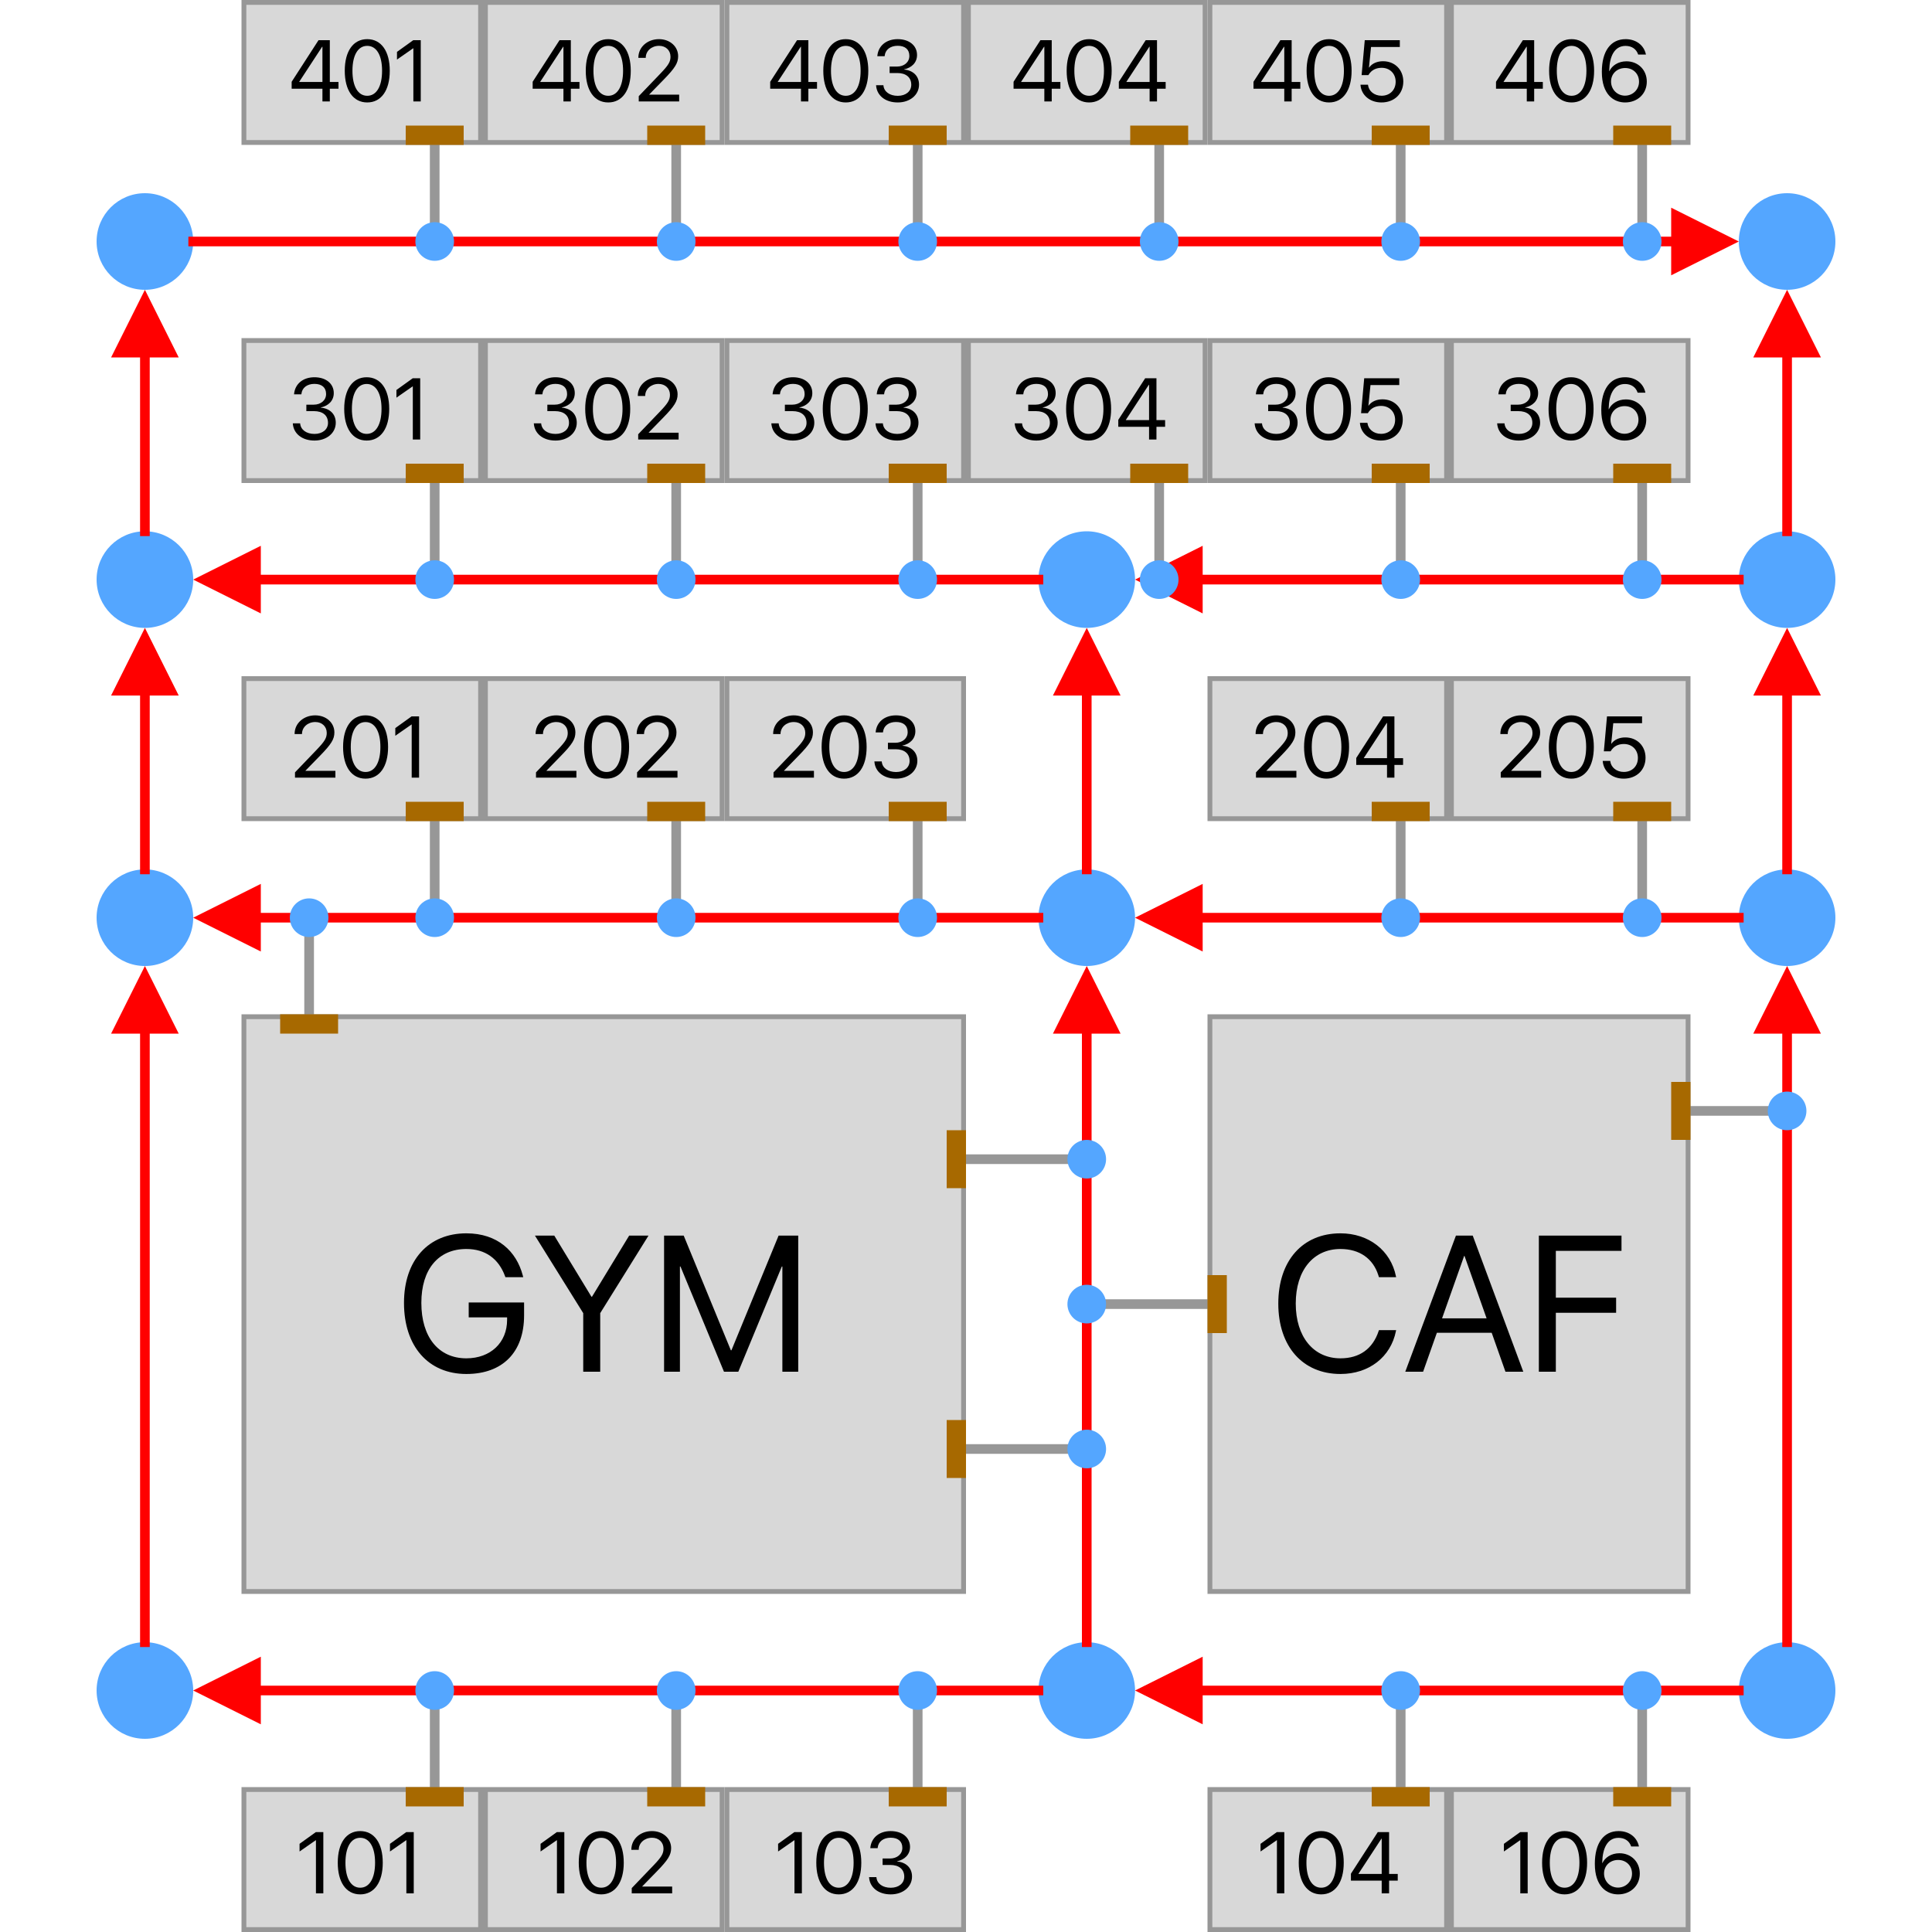 <?xml version="1.0" encoding="UTF-8"?>
<svg width="400px" height="400px" viewBox="0 0 400 400" version="1.1" xmlns="http://www.w3.org/2000/svg" xmlns:xlink="http://www.w3.org/1999/xlink">
    <title>HallwaysSVG</title>
    <defs>
        <filter id="filter-1">
            <feColorMatrix in="SourceGraphic" type="matrix" values="0 0 0 0 0.847 0 0 0 0 0.847 0 0 0 0 0.847 0 0 0 1 0"></feColorMatrix>
        </filter>
        <filter id="filter-2">
            <feColorMatrix in="SourceGraphic" type="matrix" values="0 0 0 0 0.55 0 0 0 0 0.793 0 0 0 0 0.578 0 0 0 1 0"></feColorMatrix>
        </filter>
        <filter id="filter-3">
            <feColorMatrix in="SourceGraphic" type="matrix" values="0 0 0 0 0 0 0 0 0 0.423 0 0 0 0 1 0 0 0 1 0"></feColorMatrix>
        </filter>
    </defs>
    <g id="HallwaysSVG" stroke="none" stroke-width="1" fill="none" fill-rule="evenodd">
        <g filter="url(#filter-1)" id="Group-2">
            <g transform="translate(20, 40)">
                <circle id="Oval" fill="#54A6FF" cx="10" cy="80" r="10"></circle>
                <circle id="Oval-Copy-4" fill="#54A6FF" cx="205" cy="80" r="10"></circle>
                <circle id="Oval-Copy" fill="#54A6FF" cx="10" cy="10" r="10"></circle>
                <circle id="Oval-Copy-8" fill="#54A6FF" cx="350" cy="10" r="10"></circle>
                <circle id="Oval-Copy-2" fill="#54A6FF" cx="10" cy="150" r="10"></circle>
                <circle id="Oval-Copy-5" fill="#54A6FF" cx="10" cy="310" r="10"></circle>
                <circle id="Oval-Copy-6" fill="#54A6FF" cx="205" cy="310" r="10"></circle>
                <circle id="Oval-Copy-7" fill="#54A6FF" cx="350" cy="310" r="10"></circle>
                <circle id="Oval-Copy-3" fill="#54A6FF" cx="205" cy="150" r="10"></circle>
                <circle id="Oval-Copy-9" fill="#54A6FF" cx="350" cy="150" r="10"></circle>
                <circle id="Oval-Copy-10" fill="#54A6FF" cx="350" cy="80" r="10"></circle>
            </g>
        </g>
        <line x1="350" y1="230" x2="370" y2="230" id="Line-2-Copy-10" stroke="#979797" stroke-width="2" stroke-linecap="square"></line>
        <line x1="225" y1="270" x2="250" y2="270" id="Line-2-Copy-8" stroke="#979797" stroke-width="2" stroke-linecap="square"></line>
        <line x1="200" y1="240" x2="225" y2="240" id="Line-2-Copy-3" stroke="#979797" stroke-width="2" stroke-linecap="square"></line>
        <line x1="200" y1="300" x2="225" y2="300" id="Line-2-Copy-9" stroke="#979797" stroke-width="2" stroke-linecap="square"></line>
        <line x1="64" y1="190" x2="64" y2="210" id="Line-2-Copy-2" stroke="#979797" stroke-width="2" stroke-linecap="square"></line>
        <g id="Group-6-Copy-2" transform="translate(89.5, 100)" stroke="#979797" stroke-linecap="square" stroke-width="2">
            <line x1="50.5" y1="-7.10542736e-14" x2="50.5" y2="20" id="Line-2-Copy"></line>
            <line x1="0.5" y1="-7.10542736e-14" x2="0.5" y2="20" id="Line-2-Copy-2"></line>
            <line x1="100.5" y1="-7.10542736e-14" x2="100.5" y2="20" id="Line-2-Copy-4"></line>
            <line x1="150.5" y1="-7.10542736e-14" x2="150.5" y2="20" id="Line-2-Copy-5"></line>
            <line x1="200.5" y1="-7.10542736e-14" x2="200.5" y2="20" id="Line-2-Copy-6"></line>
            <line x1="250.5" y1="-7.10542736e-14" x2="250.5" y2="20" id="Line-2-Copy-7"></line>
        </g>
        <g id="Group-6-Copy" transform="translate(89.5, 170)" stroke="#979797" stroke-linecap="square" stroke-width="2">
            <line x1="50.5" y1="-7.10542736e-14" x2="50.5" y2="20" id="Line-2-Copy"></line>
            <line x1="0.5" y1="-7.10542736e-14" x2="0.5" y2="20" id="Line-2-Copy-2"></line>
            <line x1="100.5" y1="-7.10542736e-14" x2="100.5" y2="20" id="Line-2-Copy-4"></line>
            <line x1="200.5" y1="-7.10542736e-14" x2="200.5" y2="20" id="Line-2-Copy-6"></line>
            <line x1="250.5" y1="-7.10542736e-14" x2="250.5" y2="20" id="Line-2-Copy-7"></line>
        </g>
        <g id="Group-6" transform="translate(89.5, 350)" stroke="#979797" stroke-linecap="square" stroke-width="2">
            <line x1="50.5" y1="-7.10542736e-14" x2="50.5" y2="20" id="Line-2-Copy"></line>
            <line x1="0.5" y1="-7.10542736e-14" x2="0.5" y2="20" id="Line-2-Copy-2"></line>
            <line x1="100.5" y1="-7.10542736e-14" x2="100.5" y2="20" id="Line-2-Copy-4"></line>
            <line x1="200.5" y1="-7.10542736e-14" x2="200.5" y2="20" id="Line-2-Copy-6"></line>
            <line x1="250.5" y1="-7.10542736e-14" x2="250.5" y2="20" id="Line-2-Copy-7"></line>
        </g>
        <g filter="url(#filter-2)" id="Group">
            <g transform="translate(29.5, 49.5)">
                <path id="Line" d="M316.5,-6.5 L330.5,0.5 L316.5,7.5 L316.5,1.5 L9.5,1.5 L9.5,-0.5 L316.5,-0.5 L316.5,-6.5 Z" fill="#FF0000" fill-rule="nonzero"></path>
                <path id="Line-Copy" d="M24.5,63.5 L24.5,69.5 L186.5,69.5 L186.5,71.5 L24.5,71.5 L24.5,77.5 L10.5,70.5 L24.5,63.5 Z" fill="#FF0000" fill-rule="nonzero"></path>
                <path id="Line-Copy-6" d="M24.5,293.5 L24.5,299.5 L186.5,299.5 L186.5,301.5 L24.5,301.5 L24.5,307.5 L10.5,300.5 L24.5,293.5 Z" fill="#FF0000" fill-rule="nonzero"></path>
                <path id="Line-Copy-3" d="M24.5,133.5 L24.5,139.5 L186.5,139.5 L186.5,141.5 L24.5,141.5 L24.5,147.5 L10.5,140.5 L24.5,133.5 Z" fill="#FF0000" fill-rule="nonzero"></path>
                <path id="Line-Copy-2" d="M219.5,63.5 L219.5,69.5 L331.5,69.5 L331.5,71.5 L219.5,71.5 L219.5,77.5 L205.5,70.5 L219.5,63.5 Z" fill="#FF0000" fill-rule="nonzero"></path>
                <path id="Line-Copy-14" d="M219.5,293.5 L219.5,299.5 L331.5,299.5 L331.5,301.5 L219.5,301.5 L219.5,307.5 L205.5,300.5 L219.5,293.5 Z" fill="#FF0000" fill-rule="nonzero"></path>
                <path id="Line-Copy-4" d="M219.5,133.5 L219.5,139.5 L331.5,139.5 L331.5,141.5 L219.5,141.5 L219.5,147.5 L205.5,140.5 L219.5,133.5 Z" fill="#FF0000" fill-rule="nonzero"></path>
                <path id="Line-Copy-5" d="M195.5,150.5 L202.5,164.5 L196.5,164.5 L196.5,291.5 L194.5,291.5 L194.5,164.5 L188.5,164.5 L195.5,150.5 Z" fill="#FF0000" fill-rule="nonzero"></path>
                <path id="Line-Copy-7" d="M340.5,150.5 L347.5,164.5 L341.5,164.5 L341.5,291.5 L339.5,291.5 L339.5,164.5 L333.5,164.5 L340.5,150.5 Z" fill="#FF0000" fill-rule="nonzero"></path>
                <path id="Line-Copy-10" d="M0.5,150.5 L7.5,164.5 L1.5,164.5 L1.5,291.5 L-0.5,291.5 L-0.5,164.5 L-6.5,164.5 L0.5,150.5 Z" fill="#FF0000" fill-rule="nonzero"></path>
                <path id="Line-Copy-11" d="M0.5,80.5 L7.5,94.5 L1.5,94.5 L1.5,131.5 L-0.5,131.5 L-0.5,94.5 L-6.5,94.5 L0.5,80.5 Z" fill="#FF0000" fill-rule="nonzero"></path>
                <path id="Line-Copy-15" d="M0.5,10.5 L7.5,24.5 L1.5,24.5 L1.5,61.5 L-0.5,61.5 L-0.5,24.5 L-6.5,24.5 L0.5,10.5 Z" fill="#FF0000" fill-rule="nonzero"></path>
                <path id="Line-Copy-12" d="M340.5,80.5 L347.5,94.5 L341.5,94.5 L341.5,131.5 L339.5,131.5 L339.5,94.5 L333.5,94.5 L340.5,80.5 Z" fill="#FF0000" fill-rule="nonzero"></path>
                <path id="Line-Copy-13" d="M340.5,10.5 L347.5,24.5 L341.5,24.5 L341.5,61.5 L339.5,61.5 L339.5,24.5 L333.5,24.5 L340.5,10.5 Z" fill="#FF0000" fill-rule="nonzero"></path>
                <path id="Line-Copy-16" d="M195.5,80.5 L202.5,94.5 L196.5,94.5 L196.5,131.5 L194.5,131.5 L194.5,94.5 L188.5,94.5 L195.5,80.5 Z" fill="#FF0000" fill-rule="nonzero"></path>
            </g>
        </g>
        <rect id="Rectangle" stroke="#979797" fill="#D8D8D8" x="250.5" y="210.5" width="99" height="119"></rect>
        <rect id="Rectangle-Copy-14" stroke="#979797" fill="#D8D8D8" x="50.5" y="210.5" width="149" height="119"></rect>
        <g id="Group-8" transform="translate(50, 370)" fill="#D8D8D8" stroke="#979797">
            <rect id="Rectangle-Copy-6" transform="translate(25, 15) scale(1, -1) translate(-25, -15) " x="0.5" y="0.5" width="49" height="29"></rect>
            <rect id="Rectangle-Copy-6" transform="translate(225, 15) scale(1, -1) translate(-225, -15) " x="200.5" y="0.5" width="49" height="29"></rect>
            <rect id="Rectangle-Copy-6" transform="translate(125, 15) scale(1, -1) translate(-125, -15) " x="100.5" y="0.5" width="49" height="29"></rect>
            <rect id="Rectangle-Copy-6" transform="translate(75, 15) scale(1, -1) translate(-75, -15) " x="50.5" y="0.5" width="49" height="29"></rect>
            <rect id="Rectangle-Copy-6" transform="translate(275, 15) scale(1, -1) translate(-275, -15) " x="250.5" y="0.5" width="49" height="29"></rect>
        </g>
        <g id="Group-8-Copy" transform="translate(50, 140)" fill="#D8D8D8" stroke="#979797">
            <rect id="Rectangle-Copy-6" transform="translate(25, 15) scale(1, -1) translate(-25, -15) " x="0.5" y="0.5" width="49" height="29"></rect>
            <rect id="Rectangle-Copy-6" transform="translate(225, 15) scale(1, -1) translate(-225, -15) " x="200.5" y="0.5" width="49" height="29"></rect>
            <rect id="Rectangle-Copy-6" transform="translate(125, 15) scale(1, -1) translate(-125, -15) " x="100.5" y="0.5" width="49" height="29"></rect>
            <rect id="Rectangle-Copy-6" transform="translate(75, 15) scale(1, -1) translate(-75, -15) " x="50.5" y="0.5" width="49" height="29"></rect>
            <rect id="Rectangle-Copy-6" transform="translate(275, 15) scale(1, -1) translate(-275, -15) " x="250.5" y="0.5" width="49" height="29"></rect>
        </g>
        <g id="Group-8-Copy-2" transform="translate(50, 70)" fill="#D8D8D8" stroke="#979797">
            <rect id="Rectangle-Copy-6" transform="translate(25, 15) scale(1, -1) translate(-25, -15) " x="0.5" y="0.5" width="49" height="29"></rect>
            <rect id="Rectangle-Copy-6" transform="translate(225, 15) scale(1, -1) translate(-225, -15) " x="200.5" y="0.5" width="49" height="29"></rect>
            <rect id="Rectangle-Copy-6" transform="translate(125, 15) scale(1, -1) translate(-125, -15) " x="100.5" y="0.5" width="49" height="29"></rect>
            <rect id="Rectangle-Copy-6" transform="translate(75, 15) scale(1, -1) translate(-75, -15) " x="50.5" y="0.5" width="49" height="29"></rect>
            <rect id="Rectangle-Copy-6" transform="translate(275, 15) scale(1, -1) translate(-275, -15) " x="250.5" y="0.5" width="49" height="29"></rect>
            <rect id="Rectangle-Copy-6" transform="translate(175, 15) scale(1, -1) translate(-175, -15) " x="150.5" y="0.5" width="49" height="29"></rect>
        </g>
        <g id="Group-8-Copy-3" transform="translate(50, 0)" fill="#D8D8D8" stroke="#979797">
            <rect id="Rectangle-Copy-6" transform="translate(25, 15) scale(1, -1) translate(-25, -15) " x="0.5" y="0.5" width="49" height="29"></rect>
            <rect id="Rectangle-Copy-6" transform="translate(225, 15) scale(1, -1) translate(-225, -15) " x="200.5" y="0.5" width="49" height="29"></rect>
            <rect id="Rectangle-Copy-6" transform="translate(125, 15) scale(1, -1) translate(-125, -15) " x="100.5" y="0.5" width="49" height="29"></rect>
            <rect id="Rectangle-Copy-6" transform="translate(75, 15) scale(1, -1) translate(-75, -15) " x="50.5" y="0.5" width="49" height="29"></rect>
            <rect id="Rectangle-Copy-6" transform="translate(275, 15) scale(1, -1) translate(-275, -15) " x="250.5" y="0.5" width="49" height="29"></rect>
            <rect id="Rectangle-Copy-6" transform="translate(175, 15) scale(1, -1) translate(-175, -15) " x="150.5" y="0.5" width="49" height="29"></rect>
        </g>
        <g id="Group-3" transform="translate(61, 375)" fill="#000000" fill-rule="nonzero">
            <path d="M5.941,17 L5.941,4.317 L4.395,4.317 L1.02,6.743 L1.02,8.334 L4.377,5.996 L4.412,5.996 L4.412,17 L5.941,17 Z M13.579,17.211 C16.497,17.211 18.246,14.688 18.246,10.663 L18.246,10.646 C18.246,6.62 16.497,4.106 13.579,4.106 C10.661,4.106 8.93,6.62 8.93,10.646 L8.93,10.663 C8.93,14.688 10.661,17.211 13.579,17.211 Z M13.579,15.831 C11.646,15.831 10.521,13.845 10.521,10.663 L10.521,10.646 C10.521,7.464 11.646,5.495 13.579,5.495 C15.513,5.495 16.655,7.464 16.655,10.646 L16.655,10.663 C16.655,13.845 15.513,15.831 13.579,15.831 Z M24.662,17 L24.662,4.317 L23.115,4.317 L19.74,6.743 L19.74,8.334 L23.098,5.996 L23.133,5.996 L23.133,17 L24.662,17 Z" id="101"></path>
            <path d="M55.838,17 L55.838,4.317 L54.292,4.317 L50.917,6.743 L50.917,8.334 L54.274,5.996 L54.309,5.996 L54.309,17 L55.838,17 Z M63.476,17.211 C66.394,17.211 68.143,14.688 68.143,10.663 L68.143,10.646 C68.143,6.62 66.394,4.106 63.476,4.106 C60.558,4.106 58.827,6.62 58.827,10.646 L58.827,10.663 C58.827,14.688 60.558,17.211 63.476,17.211 Z M63.476,15.831 C61.542,15.831 60.417,13.845 60.417,10.663 L60.417,10.646 C60.417,7.464 61.542,5.495 63.476,5.495 C65.41,5.495 66.552,7.464 66.552,10.646 L66.552,10.663 C66.552,13.845 65.41,15.831 63.476,15.831 Z M78.163,17 L78.163,15.594 L71.966,15.594 L71.966,15.559 L74.981,12.465 C77.31,10.083 77.952,9.037 77.952,7.648 L77.952,7.631 C77.952,5.645 76.273,4.106 73.979,4.106 C71.615,4.106 69.716,5.732 69.716,7.93 L69.716,7.982 L71.246,7.982 L71.246,7.938 C71.246,6.576 72.423,5.486 74.005,5.486 C75.385,5.486 76.361,6.418 76.37,7.71 L76.37,7.728 C76.37,8.782 75.974,9.468 74.26,11.252 L69.795,15.91 L69.795,17 L78.163,17 Z" id="102"></path>
            <path d="M105.018,17 L105.018,4.317 L103.471,4.317 L100.096,6.743 L100.096,8.334 L103.453,5.996 L103.488,5.996 L103.488,17 L105.018,17 Z M112.655,17.211 C115.573,17.211 117.322,14.688 117.322,10.663 L117.322,10.646 C117.322,6.62 115.573,4.106 112.655,4.106 C109.737,4.106 108.006,6.62 108.006,10.646 L108.006,10.663 C108.006,14.688 109.737,17.211 112.655,17.211 Z M112.655,15.831 C110.722,15.831 109.597,13.845 109.597,10.663 L109.597,10.646 C109.597,7.464 110.722,5.495 112.655,5.495 C114.589,5.495 115.731,7.464 115.731,10.646 L115.731,10.663 C115.731,13.845 114.589,15.831 112.655,15.831 Z M123.422,17.211 C125.962,17.211 127.825,15.646 127.825,13.528 L127.825,13.511 C127.825,11.709 126.568,10.558 124.723,10.399 L124.723,10.364 C126.305,10.03 127.412,8.958 127.412,7.394 L127.412,7.376 C127.412,5.451 125.821,4.106 123.404,4.106 C121.031,4.106 119.396,5.486 119.194,7.552 L119.186,7.64 L120.706,7.64 L120.715,7.552 C120.847,6.269 121.91,5.478 123.404,5.478 C124.951,5.478 125.821,6.242 125.821,7.569 L125.821,7.587 C125.821,8.853 124.767,9.784 123.255,9.784 L121.734,9.784 L121.734,11.12 L123.325,11.12 C125.101,11.12 126.217,11.99 126.217,13.546 L126.217,13.563 C126.217,14.908 125.083,15.84 123.422,15.84 C121.734,15.84 120.592,14.979 120.46,13.73 L120.451,13.643 L118.931,13.643 L118.939,13.748 C119.106,15.752 120.803,17.211 123.422,17.211 Z" id="103"></path>
            <path d="M204.903,17 L204.903,4.317 L203.356,4.317 L199.981,6.743 L199.981,8.334 L203.339,5.996 L203.374,5.996 L203.374,17 L204.903,17 Z M212.541,17.211 C215.459,17.211 217.208,14.688 217.208,10.663 L217.208,10.646 C217.208,6.62 215.459,4.106 212.541,4.106 C209.623,4.106 207.892,6.62 207.892,10.646 L207.892,10.663 C207.892,14.688 209.623,17.211 212.541,17.211 Z M212.541,15.831 C210.607,15.831 209.482,13.845 209.482,10.663 L209.482,10.646 C209.482,7.464 210.607,5.495 212.541,5.495 C214.475,5.495 215.617,7.464 215.617,10.646 L215.617,10.663 C215.617,13.845 214.475,15.831 212.541,15.831 Z M226.595,17 L226.595,14.363 L228.388,14.363 L228.388,12.975 L226.595,12.975 L226.595,4.317 L224.257,4.317 L218.693,12.931 L218.693,14.363 L225.065,14.363 L225.065,17 L226.595,17 Z M225.065,12.975 L220.258,12.975 L220.258,12.939 L225.013,5.671 L225.065,5.671 L225.065,12.975 Z" id="104"></path>
            <path d="M255.289,17 L255.289,4.317 L253.742,4.317 L250.367,6.743 L250.367,8.334 L253.725,5.996 L253.76,5.996 L253.76,17 L255.289,17 Z M262.927,17.211 C265.845,17.211 267.594,14.688 267.594,10.663 L267.594,10.646 C267.594,6.62 265.845,4.106 262.927,4.106 C260.009,4.106 258.277,6.62 258.277,10.646 L258.277,10.663 C258.277,14.688 260.009,17.211 262.927,17.211 Z M262.927,15.831 C260.993,15.831 259.868,13.845 259.868,10.663 L259.868,10.646 C259.868,7.464 260.993,5.495 262.927,5.495 C264.86,5.495 266.003,7.464 266.003,10.646 L266.003,10.663 C266.003,13.845 264.86,15.831 262.927,15.831 Z M274.01,17.211 C276.603,17.211 278.501,15.4 278.501,12.904 L278.501,12.887 C278.501,10.479 276.708,8.694 274.291,8.694 C272.568,8.694 271.268,9.608 270.758,10.733 L270.723,10.733 C270.723,10.637 270.723,10.549 270.731,10.461 C270.802,7.798 271.733,5.504 274.098,5.504 C275.398,5.504 276.304,6.154 276.682,7.2 L276.717,7.297 L278.325,7.297 L278.299,7.183 C277.877,5.337 276.269,4.106 274.115,4.106 C271.013,4.106 269.193,6.603 269.193,10.874 L269.193,10.892 C269.193,15.594 271.672,17.211 274.01,17.211 Z M273.992,15.805 C272.366,15.805 271.101,14.513 271.101,12.887 L271.101,12.878 C271.101,11.261 272.357,10.083 274.019,10.083 C275.688,10.083 276.893,11.27 276.893,12.922 L276.893,12.939 C276.893,14.539 275.609,15.805 273.992,15.805 Z" id="106"></path>
        </g>
        <g id="Group-3-Copy" transform="translate(60, 144)" fill="#000000" fill-rule="nonzero">
            <path d="M9.442,17 L9.442,15.594 L3.246,15.594 L3.246,15.559 L6.26,12.465 C8.589,10.083 9.231,9.037 9.231,7.648 L9.231,7.631 C9.231,5.645 7.552,4.106 5.258,4.106 C2.894,4.106 0.996,5.732 0.996,7.93 L0.996,7.982 L2.525,7.982 L2.525,7.938 C2.525,6.576 3.703,5.486 5.285,5.486 C6.665,5.486 7.64,6.418 7.649,7.71 L7.649,7.728 C7.649,8.782 7.253,9.468 5.54,11.252 L1.075,15.91 L1.075,17 L9.442,17 Z M15.682,17.211 C18.6,17.211 20.349,14.688 20.349,10.663 L20.349,10.646 C20.349,6.62 18.6,4.106 15.682,4.106 C12.764,4.106 11.033,6.62 11.033,10.646 L11.033,10.663 C11.033,14.688 12.764,17.211 15.682,17.211 Z M15.682,15.831 C13.749,15.831 12.624,13.845 12.624,10.663 L12.624,10.646 C12.624,7.464 13.749,5.495 15.682,5.495 C17.616,5.495 18.758,7.464 18.758,10.646 L18.758,10.663 C18.758,13.845 17.616,15.831 15.682,15.831 Z M26.765,17 L26.765,4.317 L25.218,4.317 L21.843,6.743 L21.843,8.334 L25.201,5.996 L25.236,5.996 L25.236,17 L26.765,17 Z" id="201"></path>
            <path d="M59.339,17 L59.339,15.594 L53.143,15.594 L53.143,15.559 L56.157,12.465 C58.486,10.083 59.128,9.037 59.128,7.648 L59.128,7.631 C59.128,5.645 57.449,4.106 55.155,4.106 C52.791,4.106 50.893,5.732 50.893,7.93 L50.893,7.982 L52.422,7.982 L52.422,7.938 C52.422,6.576 53.6,5.486 55.182,5.486 C56.562,5.486 57.537,6.418 57.546,7.71 L57.546,7.728 C57.546,8.782 57.15,9.468 55.437,11.252 L50.972,15.91 L50.972,17 L59.339,17 Z M65.579,17.211 C68.497,17.211 70.246,14.688 70.246,10.663 L70.246,10.646 C70.246,6.62 68.497,4.106 65.579,4.106 C62.661,4.106 60.93,6.62 60.93,10.646 L60.93,10.663 C60.93,14.688 62.661,17.211 65.579,17.211 Z M65.579,15.831 C63.646,15.831 62.521,13.845 62.521,10.663 L62.521,10.646 C62.521,7.464 63.646,5.495 65.579,5.495 C67.513,5.495 68.655,7.464 68.655,10.646 L68.655,10.663 C68.655,13.845 67.513,15.831 65.579,15.831 Z M80.266,17 L80.266,15.594 L74.069,15.594 L74.069,15.559 L77.084,12.465 C79.413,10.083 80.055,9.037 80.055,7.648 L80.055,7.631 C80.055,5.645 78.376,4.106 76.082,4.106 C73.718,4.106 71.819,5.732 71.819,7.93 L71.819,7.982 L73.349,7.982 L73.349,7.938 C73.349,6.576 74.526,5.486 76.108,5.486 C77.488,5.486 78.464,6.418 78.473,7.71 L78.473,7.728 C78.473,8.782 78.077,9.468 76.363,11.252 L71.898,15.91 L71.898,17 L80.266,17 Z" id="202"></path>
            <path d="M108.518,17 L108.518,15.594 L102.322,15.594 L102.322,15.559 L105.336,12.465 C107.666,10.083 108.307,9.037 108.307,7.648 L108.307,7.631 C108.307,5.645 106.628,4.106 104.334,4.106 C101.97,4.106 100.072,5.732 100.072,7.93 L100.072,7.982 L101.601,7.982 L101.601,7.938 C101.601,6.576 102.779,5.486 104.361,5.486 C105.741,5.486 106.716,6.418 106.725,7.71 L106.725,7.728 C106.725,8.782 106.33,9.468 104.616,11.252 L100.151,15.91 L100.151,17 L108.518,17 Z M114.758,17.211 C117.676,17.211 119.425,14.688 119.425,10.663 L119.425,10.646 C119.425,6.62 117.676,4.106 114.758,4.106 C111.84,4.106 110.109,6.62 110.109,10.646 L110.109,10.663 C110.109,14.688 111.84,17.211 114.758,17.211 Z M114.758,15.831 C112.825,15.831 111.7,13.845 111.7,10.663 L111.7,10.646 C111.7,7.464 112.825,5.495 114.758,5.495 C116.692,5.495 117.834,7.464 117.834,10.646 L117.834,10.663 C117.834,13.845 116.692,15.831 114.758,15.831 Z M125.525,17.211 C128.065,17.211 129.928,15.646 129.928,13.528 L129.928,13.511 C129.928,11.709 128.671,10.558 126.826,10.399 L126.826,10.364 C128.408,10.03 129.515,8.958 129.515,7.394 L129.515,7.376 C129.515,5.451 127.924,4.106 125.507,4.106 C123.134,4.106 121.5,5.486 121.297,7.552 L121.289,7.64 L122.809,7.64 L122.818,7.552 C122.95,6.269 124.013,5.478 125.507,5.478 C127.054,5.478 127.924,6.242 127.924,7.569 L127.924,7.587 C127.924,8.853 126.87,9.784 125.358,9.784 L123.837,9.784 L123.837,11.12 L125.428,11.12 C127.204,11.12 128.32,11.99 128.32,13.546 L128.32,13.563 C128.32,14.908 127.186,15.84 125.525,15.84 C123.837,15.84 122.695,14.979 122.563,13.73 L122.554,13.643 L121.034,13.643 L121.042,13.748 C121.209,15.752 122.906,17.211 125.525,17.211 Z" id="203"></path>
            <path d="M208.404,17 L208.404,15.594 L202.208,15.594 L202.208,15.559 L205.222,12.465 C207.551,10.083 208.193,9.037 208.193,7.648 L208.193,7.631 C208.193,5.645 206.514,4.106 204.22,4.106 C201.856,4.106 199.958,5.732 199.958,7.93 L199.958,7.982 L201.487,7.982 L201.487,7.938 C201.487,6.576 202.665,5.486 204.247,5.486 C205.626,5.486 206.602,6.418 206.611,7.71 L206.611,7.728 C206.611,8.782 206.215,9.468 204.501,11.252 L200.037,15.91 L200.037,17 L208.404,17 Z M214.644,17.211 C217.562,17.211 219.311,14.688 219.311,10.663 L219.311,10.646 C219.311,6.62 217.562,4.106 214.644,4.106 C211.726,4.106 209.995,6.62 209.995,10.646 L209.995,10.663 C209.995,14.688 211.726,17.211 214.644,17.211 Z M214.644,15.831 C212.71,15.831 211.585,13.845 211.585,10.663 L211.585,10.646 C211.585,7.464 212.71,5.495 214.644,5.495 C216.578,5.495 217.72,7.464 217.72,10.646 L217.72,10.663 C217.72,13.845 216.578,15.831 214.644,15.831 Z M228.698,17 L228.698,14.363 L230.491,14.363 L230.491,12.975 L228.698,12.975 L228.698,4.317 L226.36,4.317 L220.796,12.931 L220.796,14.363 L227.168,14.363 L227.168,17 L228.698,17 Z M227.168,12.975 L222.361,12.975 L222.361,12.939 L227.116,5.671 L227.168,5.671 L227.168,12.975 Z" id="204"></path>
            <path d="M259.08,17 L259.08,15.594 L252.883,15.594 L252.883,15.559 L255.898,12.465 C258.227,10.083 258.869,9.037 258.869,7.648 L258.869,7.631 C258.869,5.645 257.19,4.106 254.896,4.106 C252.532,4.106 250.633,5.732 250.633,7.93 L250.633,7.982 L252.163,7.982 L252.163,7.938 C252.163,6.576 253.34,5.486 254.922,5.486 C256.302,5.486 257.278,6.418 257.287,7.71 L257.287,7.728 C257.287,8.782 256.891,9.468 255.177,11.252 L250.712,15.91 L250.712,17 L259.08,17 Z M265.32,17.211 C268.238,17.211 269.987,14.688 269.987,10.663 L269.987,10.646 C269.987,6.62 268.238,4.106 265.32,4.106 C262.402,4.106 260.67,6.62 260.67,10.646 L260.67,10.663 C260.67,14.688 262.402,17.211 265.32,17.211 Z M265.32,15.831 C263.386,15.831 262.261,13.845 262.261,10.663 L262.261,10.646 C262.261,7.464 263.386,5.495 265.32,5.495 C267.253,5.495 268.396,7.464 268.396,10.646 L268.396,10.663 C268.396,13.845 267.253,15.831 265.32,15.831 Z M276.174,17.211 C278.811,17.211 280.683,15.436 280.692,12.896 L280.692,12.878 C280.692,10.443 278.934,8.677 276.5,8.677 C275.269,8.677 274.214,9.134 273.617,9.986 L273.582,9.986 L274.012,5.724 L279.971,5.724 L279.971,4.317 L272.711,4.317 L272.061,11.551 L273.458,11.551 C273.625,11.261 273.828,11.015 274.056,10.804 C274.619,10.294 275.357,10.039 276.218,10.039 C277.897,10.039 279.101,11.234 279.11,12.904 L279.11,12.922 C279.11,14.627 277.915,15.822 276.192,15.822 C274.671,15.822 273.546,14.864 273.388,13.607 L273.379,13.537 L271.824,13.537 L271.833,13.634 C272.017,15.699 273.749,17.211 276.174,17.211 Z" id="205"></path>
        </g>
        <g id="Group-3-Copy-2" transform="translate(59, 74)" fill="#000000" fill-rule="nonzero">
            <path d="M6.113,17.211 C8.653,17.211 10.517,15.646 10.517,13.528 L10.517,13.511 C10.517,11.709 9.26,10.558 7.414,10.399 L7.414,10.364 C8.996,10.03 10.104,8.958 10.104,7.394 L10.104,7.376 C10.104,5.451 8.513,4.106 6.096,4.106 C3.723,4.106 2.088,5.486 1.886,7.552 L1.877,7.64 L3.397,7.64 L3.406,7.552 C3.538,6.269 4.602,5.478 6.096,5.478 C7.643,5.478 8.513,6.242 8.513,7.569 L8.513,7.587 C8.513,8.853 7.458,9.784 5.946,9.784 L4.426,9.784 L4.426,11.12 L6.017,11.12 C7.792,11.12 8.908,11.99 8.908,13.546 L8.908,13.563 C8.908,14.908 7.774,15.84 6.113,15.84 C4.426,15.84 3.283,14.979 3.151,13.73 L3.143,13.643 L1.622,13.643 L1.631,13.748 C1.798,15.752 3.494,17.211 6.113,17.211 Z M16.915,17.211 C19.833,17.211 21.582,14.688 21.582,10.663 L21.582,10.646 C21.582,6.62 19.833,4.106 16.915,4.106 C13.997,4.106 12.266,6.62 12.266,10.646 L12.266,10.663 C12.266,14.688 13.997,17.211 16.915,17.211 Z M16.915,15.831 C14.981,15.831 13.856,13.845 13.856,10.663 L13.856,10.646 C13.856,7.464 14.981,5.495 16.915,5.495 C18.849,5.495 19.991,7.464 19.991,10.646 L19.991,10.663 C19.991,13.845 18.849,15.831 16.915,15.831 Z M27.998,17 L27.998,4.317 L26.451,4.317 L23.076,6.743 L23.076,8.334 L26.434,5.996 L26.469,5.996 L26.469,17 L27.998,17 Z" id="301"></path>
            <path d="M56.01,17.211 C58.55,17.211 60.414,15.646 60.414,13.528 L60.414,13.511 C60.414,11.709 59.157,10.558 57.311,10.399 L57.311,10.364 C58.893,10.03 60,8.958 60,7.394 L60,7.376 C60,5.451 58.41,4.106 55.993,4.106 C53.62,4.106 51.985,5.486 51.783,7.552 L51.774,7.64 L53.294,7.64 L53.303,7.552 C53.435,6.269 54.499,5.478 55.993,5.478 C57.54,5.478 58.41,6.242 58.41,7.569 L58.41,7.587 C58.41,8.853 57.355,9.784 55.843,9.784 L54.323,9.784 L54.323,11.12 L55.914,11.12 C57.689,11.12 58.805,11.99 58.805,13.546 L58.805,13.563 C58.805,14.908 57.671,15.84 56.01,15.84 C54.323,15.84 53.18,14.979 53.048,13.73 L53.04,13.643 L51.519,13.643 L51.528,13.748 C51.695,15.752 53.391,17.211 56.01,17.211 Z M66.812,17.211 C69.73,17.211 71.479,14.688 71.479,10.663 L71.479,10.646 C71.479,6.62 69.73,4.106 66.812,4.106 C63.894,4.106 62.163,6.62 62.163,10.646 L62.163,10.663 C62.163,14.688 63.894,17.211 66.812,17.211 Z M66.812,15.831 C64.878,15.831 63.753,13.845 63.753,10.663 L63.753,10.646 C63.753,7.464 64.878,5.495 66.812,5.495 C68.746,5.495 69.888,7.464 69.888,10.646 L69.888,10.663 C69.888,13.845 68.746,15.831 66.812,15.831 Z M81.499,17 L81.499,15.594 L75.302,15.594 L75.302,15.559 L78.317,12.465 C80.646,10.083 81.288,9.037 81.288,7.648 L81.288,7.631 C81.288,5.645 79.609,4.106 77.315,4.106 C74.951,4.106 73.052,5.732 73.052,7.93 L73.052,7.982 L74.582,7.982 L74.582,7.938 C74.582,6.576 75.759,5.486 77.341,5.486 C78.721,5.486 79.697,6.418 79.706,7.71 L79.706,7.728 C79.706,8.782 79.31,9.468 77.596,11.252 L73.131,15.91 L73.131,17 L81.499,17 Z" id="302"></path>
            <path d="M105.189,17.211 C107.729,17.211 109.593,15.646 109.593,13.528 L109.593,13.511 C109.593,11.709 108.336,10.558 106.49,10.399 L106.49,10.364 C108.072,10.03 109.18,8.958 109.18,7.394 L109.18,7.376 C109.18,5.451 107.589,4.106 105.172,4.106 C102.799,4.106 101.164,5.486 100.962,7.552 L100.953,7.64 L102.474,7.64 L102.482,7.552 C102.614,6.269 103.678,5.478 105.172,5.478 C106.719,5.478 107.589,6.242 107.589,7.569 L107.589,7.587 C107.589,8.853 106.534,9.784 105.022,9.784 L103.502,9.784 L103.502,11.12 L105.093,11.12 C106.868,11.12 107.984,11.99 107.984,13.546 L107.984,13.563 C107.984,14.908 106.851,15.84 105.189,15.84 C103.502,15.84 102.359,14.979 102.228,13.73 L102.219,13.643 L100.698,13.643 L100.707,13.748 C100.874,15.752 102.57,17.211 105.189,17.211 Z M115.991,17.211 C118.909,17.211 120.658,14.688 120.658,10.663 L120.658,10.646 C120.658,6.62 118.909,4.106 115.991,4.106 C113.073,4.106 111.342,6.62 111.342,10.646 L111.342,10.663 C111.342,14.688 113.073,17.211 115.991,17.211 Z M115.991,15.831 C114.058,15.831 112.933,13.845 112.933,10.663 L112.933,10.646 C112.933,7.464 114.058,5.495 115.991,5.495 C117.925,5.495 119.067,7.464 119.067,10.646 L119.067,10.663 C119.067,13.845 117.925,15.831 115.991,15.831 Z M126.758,17.211 C129.298,17.211 131.161,15.646 131.161,13.528 L131.161,13.511 C131.161,11.709 129.904,10.558 128.059,10.399 L128.059,10.364 C129.641,10.03 130.748,8.958 130.748,7.394 L130.748,7.376 C130.748,5.451 129.157,4.106 126.74,4.106 C124.367,4.106 122.732,5.486 122.53,7.552 L122.521,7.64 L124.042,7.64 L124.051,7.552 C124.183,6.269 125.246,5.478 126.74,5.478 C128.287,5.478 129.157,6.242 129.157,7.569 L129.157,7.587 C129.157,8.853 128.103,9.784 126.591,9.784 L125.07,9.784 L125.07,11.12 L126.661,11.12 C128.437,11.12 129.553,11.99 129.553,13.546 L129.553,13.563 C129.553,14.908 128.419,15.84 126.758,15.84 C125.07,15.84 123.928,14.979 123.796,13.73 L123.787,13.643 L122.267,13.643 L122.275,13.748 C122.442,15.752 124.139,17.211 126.758,17.211 Z" id="303"></path>
            <path d="M205.251,17.211 C207.791,17.211 209.654,15.646 209.654,13.528 L209.654,13.511 C209.654,11.709 208.397,10.558 206.552,10.399 L206.552,10.364 C208.134,10.03 209.241,8.958 209.241,7.394 L209.241,7.376 C209.241,5.451 207.65,4.106 205.233,4.106 C202.86,4.106 201.226,5.486 201.023,7.552 L201.015,7.64 L202.535,7.64 L202.544,7.552 C202.676,6.269 203.739,5.478 205.233,5.478 C206.78,5.478 207.65,6.242 207.65,7.569 L207.65,7.587 C207.65,8.853 206.596,9.784 205.084,9.784 L203.563,9.784 L203.563,11.12 L205.154,11.12 C206.93,11.12 208.046,11.99 208.046,13.546 L208.046,13.563 C208.046,14.908 206.912,15.84 205.251,15.84 C203.563,15.84 202.421,14.979 202.289,13.73 L202.28,13.643 L200.76,13.643 L200.769,13.748 C200.936,15.752 202.632,17.211 205.251,17.211 Z M216.053,17.211 C218.971,17.211 220.72,14.688 220.72,10.663 L220.72,10.646 C220.72,6.62 218.971,4.106 216.053,4.106 C213.135,4.106 211.403,6.62 211.403,10.646 L211.403,10.663 C211.403,14.688 213.135,17.211 216.053,17.211 Z M216.053,15.831 C214.119,15.831 212.994,13.845 212.994,10.663 L212.994,10.646 C212.994,7.464 214.119,5.495 216.053,5.495 C217.986,5.495 219.129,7.464 219.129,10.646 L219.129,10.663 C219.129,13.845 217.986,15.831 216.053,15.831 Z M226.907,17.211 C229.544,17.211 231.416,15.436 231.425,12.896 L231.425,12.878 C231.425,10.443 229.667,8.677 227.232,8.677 C226.002,8.677 224.947,9.134 224.35,9.986 L224.314,9.986 L224.745,5.724 L230.704,5.724 L230.704,4.317 L223.444,4.317 L222.794,11.551 L224.191,11.551 C224.358,11.261 224.561,11.015 224.789,10.804 C225.352,10.294 226.09,10.039 226.951,10.039 C228.63,10.039 229.834,11.234 229.843,12.904 L229.843,12.922 C229.843,14.627 228.647,15.822 226.925,15.822 C225.404,15.822 224.279,14.864 224.121,13.607 L224.112,13.537 L222.557,13.537 L222.565,13.634 C222.75,15.699 224.481,17.211 226.907,17.211 Z" id="305"></path>
            <path d="M155.575,17.211 C158.115,17.211 159.979,15.646 159.979,13.528 L159.979,13.511 C159.979,11.709 158.722,10.558 156.876,10.399 L156.876,10.364 C158.458,10.03 159.565,8.958 159.565,7.394 L159.565,7.376 C159.565,5.451 157.975,4.106 155.558,4.106 C153.185,4.106 151.55,5.486 151.348,7.552 L151.339,7.64 L152.859,7.64 L152.868,7.552 C153,6.269 154.063,5.478 155.558,5.478 C157.104,5.478 157.975,6.242 157.975,7.569 L157.975,7.587 C157.975,8.853 156.92,9.784 155.408,9.784 L153.888,9.784 L153.888,11.12 L155.479,11.12 C157.254,11.12 158.37,11.99 158.37,13.546 L158.37,13.563 C158.37,14.908 157.236,15.84 155.575,15.84 C153.888,15.84 152.745,14.979 152.613,13.73 L152.604,13.643 L151.084,13.643 L151.093,13.748 C151.26,15.752 152.956,17.211 155.575,17.211 Z M166.377,17.211 C169.295,17.211 171.044,14.688 171.044,10.663 L171.044,10.646 C171.044,6.62 169.295,4.106 166.377,4.106 C163.459,4.106 161.728,6.62 161.728,10.646 L161.728,10.663 C161.728,14.688 163.459,17.211 166.377,17.211 Z M166.377,15.831 C164.443,15.831 163.318,13.845 163.318,10.663 L163.318,10.646 C163.318,7.464 164.443,5.495 166.377,5.495 C168.311,5.495 169.453,7.464 169.453,10.646 L169.453,10.663 C169.453,13.845 168.311,15.831 166.377,15.831 Z M180.431,17 L180.431,14.363 L182.224,14.363 L182.224,12.975 L180.431,12.975 L180.431,4.317 L178.093,4.317 L172.529,12.931 L172.529,14.363 L178.901,14.363 L178.901,17 L180.431,17 Z M178.901,12.975 L174.094,12.975 L174.094,12.939 L178.849,5.671 L178.901,5.671 L178.901,12.975 Z" id="304"></path>
            <path d="M255.461,17.211 C258.001,17.211 259.864,15.646 259.864,13.528 L259.864,13.511 C259.864,11.709 258.607,10.558 256.762,10.399 L256.762,10.364 C258.344,10.03 259.451,8.958 259.451,7.394 L259.451,7.376 C259.451,5.451 257.86,4.106 255.443,4.106 C253.07,4.106 251.436,5.486 251.233,7.552 L251.225,7.64 L252.745,7.64 L252.754,7.552 C252.886,6.269 253.949,5.478 255.443,5.478 C256.99,5.478 257.86,6.242 257.86,7.569 L257.86,7.587 C257.86,8.853 256.806,9.784 255.294,9.784 L253.773,9.784 L253.773,11.12 L255.364,11.12 C257.14,11.12 258.256,11.99 258.256,13.546 L258.256,13.563 C258.256,14.908 257.122,15.84 255.461,15.84 C253.773,15.84 252.631,14.979 252.499,13.73 L252.49,13.643 L250.97,13.643 L250.979,13.748 C251.146,15.752 252.842,17.211 255.461,17.211 Z M266.263,17.211 C269.181,17.211 270.93,14.688 270.93,10.663 L270.93,10.646 C270.93,6.62 269.181,4.106 266.263,4.106 C263.345,4.106 261.613,6.62 261.613,10.646 L261.613,10.663 C261.613,14.688 263.345,17.211 266.263,17.211 Z M266.263,15.831 C264.329,15.831 263.204,13.845 263.204,10.663 L263.204,10.646 C263.204,7.464 264.329,5.495 266.263,5.495 C268.196,5.495 269.339,7.464 269.339,10.646 L269.339,10.663 C269.339,13.845 268.196,15.831 266.263,15.831 Z M277.346,17.211 C279.938,17.211 281.837,15.4 281.837,12.904 L281.837,12.887 C281.837,10.479 280.044,8.694 277.627,8.694 C275.904,8.694 274.604,9.608 274.094,10.733 L274.059,10.733 C274.059,10.637 274.059,10.549 274.067,10.461 C274.138,7.798 275.069,5.504 277.434,5.504 C278.734,5.504 279.64,6.154 280.018,7.2 L280.053,7.297 L281.661,7.297 L281.635,7.183 C281.213,5.337 279.604,4.106 277.451,4.106 C274.349,4.106 272.529,6.603 272.529,10.874 L272.529,10.892 C272.529,15.594 275.008,17.211 277.346,17.211 Z M277.328,15.805 C275.702,15.805 274.437,14.513 274.437,12.887 L274.437,12.878 C274.437,11.261 275.693,10.083 277.354,10.083 C279.024,10.083 280.229,11.27 280.229,12.922 L280.229,12.939 C280.229,14.539 278.945,15.805 277.328,15.805 Z" id="306"></path>
        </g>
        <g id="Group-3-Copy-3" transform="translate(59, 4)" fill="#000000" fill-rule="nonzero">
            <path d="M9.286,17 L9.286,14.363 L11.079,14.363 L11.079,12.975 L9.286,12.975 L9.286,4.317 L6.948,4.317 L1.385,12.931 L1.385,14.363 L7.757,14.363 L7.757,17 L9.286,17 Z M7.757,12.975 L2.949,12.975 L2.949,12.939 L7.704,5.671 L7.757,5.671 L7.757,12.975 Z M17.029,17.211 C19.947,17.211 21.696,14.688 21.696,10.663 L21.696,10.646 C21.696,6.62 19.947,4.106 17.029,4.106 C14.111,4.106 12.38,6.62 12.38,10.646 L12.38,10.663 C12.38,14.688 14.111,17.211 17.029,17.211 Z M17.029,15.831 C15.096,15.831 13.971,13.845 13.971,10.663 L13.971,10.646 C13.971,7.464 15.096,5.495 17.029,5.495 C18.963,5.495 20.105,7.464 20.105,10.646 L20.105,10.663 C20.105,13.845 18.963,15.831 17.029,15.831 Z M28.112,17 L28.112,4.317 L26.565,4.317 L23.19,6.743 L23.19,8.334 L26.548,5.996 L26.583,5.996 L26.583,17 L28.112,17 Z" id="401"></path>
            <path d="M59.183,17 L59.183,14.363 L60.976,14.363 L60.976,12.975 L59.183,12.975 L59.183,4.317 L56.845,4.317 L51.282,12.931 L51.282,14.363 L57.654,14.363 L57.654,17 L59.183,17 Z M57.654,12.975 L52.846,12.975 L52.846,12.939 L57.601,5.671 L57.654,5.671 L57.654,12.975 Z M66.926,17.211 C69.844,17.211 71.593,14.688 71.593,10.663 L71.593,10.646 C71.593,6.62 69.844,4.106 66.926,4.106 C64.008,4.106 62.277,6.62 62.277,10.646 L62.277,10.663 C62.277,14.688 64.008,17.211 66.926,17.211 Z M66.926,15.831 C64.993,15.831 63.868,13.845 63.868,10.663 L63.868,10.646 C63.868,7.464 64.993,5.495 66.926,5.495 C68.86,5.495 70.002,7.464 70.002,10.646 L70.002,10.663 C70.002,13.845 68.86,15.831 66.926,15.831 Z M81.613,17 L81.613,15.594 L75.417,15.594 L75.417,15.559 L78.431,12.465 C80.76,10.083 81.402,9.037 81.402,7.648 L81.402,7.631 C81.402,5.645 79.723,4.106 77.429,4.106 C75.065,4.106 73.167,5.732 73.167,7.93 L73.167,7.982 L74.696,7.982 L74.696,7.938 C74.696,6.576 75.874,5.486 77.456,5.486 C78.835,5.486 79.811,6.418 79.82,7.71 L79.82,7.728 C79.82,8.782 79.424,9.468 77.71,11.252 L73.246,15.91 L73.246,17 L81.613,17 Z" id="402"></path>
            <path d="M108.362,17 L108.362,14.363 L110.155,14.363 L110.155,12.975 L108.362,12.975 L108.362,4.317 L106.024,4.317 L100.461,12.931 L100.461,14.363 L106.833,14.363 L106.833,17 L108.362,17 Z M106.833,12.975 L102.025,12.975 L102.025,12.939 L106.78,5.671 L106.833,5.671 L106.833,12.975 Z M116.105,17.211 C119.023,17.211 120.772,14.688 120.772,10.663 L120.772,10.646 C120.772,6.62 119.023,4.106 116.105,4.106 C113.188,4.106 111.456,6.62 111.456,10.646 L111.456,10.663 C111.456,14.688 113.188,17.211 116.105,17.211 Z M116.105,15.831 C114.172,15.831 113.047,13.845 113.047,10.663 L113.047,10.646 C113.047,7.464 114.172,5.495 116.105,5.495 C118.039,5.495 119.182,7.464 119.182,10.646 L119.182,10.663 C119.182,13.845 118.039,15.831 116.105,15.831 Z M126.872,17.211 C129.412,17.211 131.275,15.646 131.275,13.528 L131.275,13.511 C131.275,11.709 130.019,10.558 128.173,10.399 L128.173,10.364 C129.755,10.03 130.862,8.958 130.862,7.394 L130.862,7.376 C130.862,5.451 129.271,4.106 126.854,4.106 C124.481,4.106 122.847,5.486 122.645,7.552 L122.636,7.64 L124.156,7.64 L124.165,7.552 C124.297,6.269 125.36,5.478 126.854,5.478 C128.401,5.478 129.271,6.242 129.271,7.569 L129.271,7.587 C129.271,8.853 128.217,9.784 126.705,9.784 L125.185,9.784 L125.185,11.12 L126.775,11.12 C128.551,11.12 129.667,11.99 129.667,13.546 L129.667,13.563 C129.667,14.908 128.533,15.84 126.872,15.84 C125.185,15.84 124.042,14.979 123.91,13.73 L123.901,13.643 L122.381,13.643 L122.39,13.748 C122.557,15.752 124.253,17.211 126.872,17.211 Z" id="403"></path>
            <path d="M208.424,17 L208.424,14.363 L210.217,14.363 L210.217,12.975 L208.424,12.975 L208.424,4.317 L206.086,4.317 L200.522,12.931 L200.522,14.363 L206.895,14.363 L206.895,17 L208.424,17 Z M206.895,12.975 L202.087,12.975 L202.087,12.939 L206.842,5.671 L206.895,5.671 L206.895,12.975 Z M216.167,17.211 C219.085,17.211 220.834,14.688 220.834,10.663 L220.834,10.646 C220.834,6.62 219.085,4.106 216.167,4.106 C213.249,4.106 211.518,6.62 211.518,10.646 L211.518,10.663 C211.518,14.688 213.249,17.211 216.167,17.211 Z M216.167,15.831 C214.233,15.831 213.108,13.845 213.108,10.663 L213.108,10.646 C213.108,7.464 214.233,5.495 216.167,5.495 C218.101,5.495 219.243,7.464 219.243,10.646 L219.243,10.663 C219.243,13.845 218.101,15.831 216.167,15.831 Z M227.021,17.211 C229.658,17.211 231.53,15.436 231.539,12.896 L231.539,12.878 C231.539,10.443 229.781,8.677 227.347,8.677 C226.116,8.677 225.062,9.134 224.464,9.986 L224.429,9.986 L224.859,5.724 L230.818,5.724 L230.818,4.317 L223.559,4.317 L222.908,11.551 L224.306,11.551 C224.473,11.261 224.675,11.015 224.903,10.804 C225.466,10.294 226.204,10.039 227.065,10.039 C228.744,10.039 229.948,11.234 229.957,12.904 L229.957,12.922 C229.957,14.627 228.762,15.822 227.039,15.822 C225.519,15.822 224.394,14.864 224.235,13.607 L224.227,13.537 L222.671,13.537 L222.68,13.634 C222.864,15.699 224.596,17.211 227.021,17.211 Z" id="405"></path>
            <path d="M158.748,17 L158.748,14.363 L160.541,14.363 L160.541,12.975 L158.748,12.975 L158.748,4.317 L156.41,4.317 L150.847,12.931 L150.847,14.363 L157.219,14.363 L157.219,17 L158.748,17 Z M157.219,12.975 L152.411,12.975 L152.411,12.939 L157.166,5.671 L157.219,5.671 L157.219,12.975 Z M166.491,17.211 C169.409,17.211 171.158,14.688 171.158,10.663 L171.158,10.646 C171.158,6.62 169.409,4.106 166.491,4.106 C163.573,4.106 161.842,6.62 161.842,10.646 L161.842,10.663 C161.842,14.688 163.573,17.211 166.491,17.211 Z M166.491,15.831 C164.558,15.831 163.433,13.845 163.433,10.663 L163.433,10.646 C163.433,7.464 164.558,5.495 166.491,5.495 C168.425,5.495 169.567,7.464 169.567,10.646 L169.567,10.663 C169.567,13.845 168.425,15.831 166.491,15.831 Z M180.545,17 L180.545,14.363 L182.338,14.363 L182.338,12.975 L180.545,12.975 L180.545,4.317 L178.207,4.317 L172.644,12.931 L172.644,14.363 L179.016,14.363 L179.016,17 L180.545,17 Z M179.016,12.975 L174.208,12.975 L174.208,12.939 L178.963,5.671 L179.016,5.671 L179.016,12.975 Z" id="404"></path>
            <path d="M258.634,17 L258.634,14.363 L260.427,14.363 L260.427,12.975 L258.634,12.975 L258.634,4.317 L256.296,4.317 L250.732,12.931 L250.732,14.363 L257.104,14.363 L257.104,17 L258.634,17 Z M257.104,12.975 L252.297,12.975 L252.297,12.939 L257.052,5.671 L257.104,5.671 L257.104,12.975 Z M266.377,17.211 C269.295,17.211 271.044,14.688 271.044,10.663 L271.044,10.646 C271.044,6.62 269.295,4.106 266.377,4.106 C263.459,4.106 261.728,6.62 261.728,10.646 L261.728,10.663 C261.728,14.688 263.459,17.211 266.377,17.211 Z M266.377,15.831 C264.443,15.831 263.318,13.845 263.318,10.663 L263.318,10.646 C263.318,7.464 264.443,5.495 266.377,5.495 C268.311,5.495 269.453,7.464 269.453,10.646 L269.453,10.663 C269.453,13.845 268.311,15.831 266.377,15.831 Z M277.46,17.211 C280.053,17.211 281.951,15.4 281.951,12.904 L281.951,12.887 C281.951,10.479 280.158,8.694 277.741,8.694 C276.019,8.694 274.718,9.608 274.208,10.733 L274.173,10.733 C274.173,10.637 274.173,10.549 274.182,10.461 C274.252,7.798 275.184,5.504 277.548,5.504 C278.849,5.504 279.754,6.154 280.132,7.2 L280.167,7.297 L281.775,7.297 L281.749,7.183 C281.327,5.337 279.719,4.106 277.565,4.106 C274.463,4.106 272.644,6.603 272.644,10.874 L272.644,10.892 C272.644,15.594 275.122,17.211 277.46,17.211 Z M277.442,15.805 C275.816,15.805 274.551,14.513 274.551,12.887 L274.551,12.878 C274.551,11.261 275.808,10.083 277.469,10.083 C279.139,10.083 280.343,11.27 280.343,12.922 L280.343,12.939 C280.343,14.539 279.06,15.805 277.442,15.805 Z" id="406"></path>
        </g>
        <rect id="Rectangle-Copy-46" fill="#A76900" x="196" y="234" width="4" height="12"></rect>
        <rect id="Rectangle-Copy-47" fill="#A76900" x="250" y="264" width="4" height="12"></rect>
        <rect id="Rectangle-Copy-48" fill="#A76900" x="346" y="224" width="4" height="12"></rect>
        <path d="M96.553,284.469 C104.072,284.469 108.506,279.957 108.506,272.34 L108.506,269.664 L97.041,269.664 L97.041,272.75 L104.99,272.75 L104.99,273.258 C104.99,277.984 101.553,281.227 96.553,281.227 C90.811,281.227 87.236,276.852 87.236,269.762 L87.236,269.742 C87.236,262.789 90.752,258.59 96.553,258.59 C100.518,258.59 103.252,260.641 104.561,264.215 L104.639,264.43 L108.33,264.43 L108.232,264.059 C106.924,259.078 103.037,255.348 96.553,255.348 C88.682,255.348 83.643,260.934 83.643,269.742 L83.643,269.762 C83.643,278.746 88.682,284.469 96.553,284.469 Z M124.268,284 L124.268,271.871 L134.268,255.816 L130.264,255.816 L122.568,268.473 L122.451,268.473 L114.756,255.816 L110.752,255.816 L120.752,271.871 L120.752,284 L124.268,284 Z M140.771,284 L140.771,262.223 L140.889,262.223 L149.893,284 L152.861,284 L161.865,262.223 L161.982,262.223 L161.982,284 L165.264,284 L165.264,255.816 L161.201,255.816 L151.436,279.566 L151.318,279.566 L141.553,255.816 L137.49,255.816 L137.49,284 L140.771,284 Z" id="GYM" fill="#000000" fill-rule="nonzero"></path>
        <path d="M277.529,284.469 C283.428,284.469 287.939,280.973 289.014,275.582 L289.053,275.387 L285.498,275.387 L285.439,275.562 C284.209,279.273 281.475,281.227 277.529,281.227 C271.924,281.227 268.271,276.754 268.271,269.898 L268.271,269.879 C268.271,263.023 271.904,258.59 277.529,258.59 C281.494,258.59 284.268,260.582 285.361,264 L285.498,264.43 L289.053,264.43 L289.014,264.234 C287.939,258.902 283.389,255.348 277.529,255.348 C269.678,255.348 264.658,261.012 264.658,269.879 L264.658,269.898 C264.658,278.766 269.697,284.469 277.529,284.469 Z M294.639,284 L297.49,275.934 L308.838,275.934 L311.689,284 L315.381,284 L304.912,255.816 L301.436,255.816 L290.947,284 L294.639,284 Z M307.783,272.945 L298.564,272.945 L303.135,260.035 L303.213,260.035 L307.783,272.945 Z M322.119,284 L322.119,271.793 L334.6,271.793 L334.6,268.668 L322.119,268.668 L322.119,258.98 L335.713,258.98 L335.713,255.816 L318.604,255.816 L318.604,284 L322.119,284 Z" id="CAF" fill="#000000" fill-rule="nonzero"></path>
        <g id="Group-6-Copy-3" transform="translate(89.5, 30)" stroke="#979797" stroke-linecap="square" stroke-width="2">
            <line x1="50.5" y1="-7.10542736e-14" x2="50.5" y2="20" id="Line-2-Copy"></line>
            <line x1="0.5" y1="-7.10542736e-14" x2="0.5" y2="20" id="Line-2-Copy-2"></line>
            <line x1="100.5" y1="-7.10542736e-14" x2="100.5" y2="20" id="Line-2-Copy-4"></line>
            <line x1="150.5" y1="-7.10542736e-14" x2="150.5" y2="20" id="Line-2-Copy-5"></line>
            <line x1="200.5" y1="-7.10542736e-14" x2="200.5" y2="20" id="Line-2-Copy-6"></line>
            <line x1="250.5" y1="-7.10542736e-14" x2="250.5" y2="20" id="Line-2-Copy-7"></line>
        </g>
        <g id="Group-7" transform="translate(84, 370)" fill="#A76900">
            <rect id="Rectangle-Copy-10" transform="translate(6, 2) scale(1, -1) translate(-6, -2) " x="0" y="0" width="12" height="4"></rect>
            <rect id="Rectangle-Copy-12" transform="translate(56, 2) scale(1, -1) translate(-56, -2) " x="50" y="0" width="12" height="4"></rect>
            <rect id="Rectangle-Copy-13" transform="translate(106, 2) scale(1, -1) translate(-106, -2) " x="100" y="0" width="12" height="4"></rect>
            <rect id="Rectangle-Copy-16" transform="translate(206, 2) scale(1, -1) translate(-206, -2) " x="200" y="0" width="12" height="4"></rect>
            <rect id="Rectangle-Copy-17" transform="translate(256, 2) scale(1, -1) translate(-256, -2) " x="250" y="0" width="12" height="4"></rect>
        </g>
        <g id="Group-7-Copy" transform="translate(84, 166)" fill="#A76900">
            <rect id="Rectangle-Copy-10" transform="translate(6, 2) scale(1, -1) translate(-6, -2) " x="0" y="0" width="12" height="4"></rect>
            <rect id="Rectangle-Copy-12" transform="translate(56, 2) scale(1, -1) translate(-56, -2) " x="50" y="0" width="12" height="4"></rect>
            <rect id="Rectangle-Copy-13" transform="translate(106, 2) scale(1, -1) translate(-106, -2) " x="100" y="0" width="12" height="4"></rect>
            <rect id="Rectangle-Copy-16" transform="translate(206, 2) scale(1, -1) translate(-206, -2) " x="200" y="0" width="12" height="4"></rect>
            <rect id="Rectangle-Copy-17" transform="translate(256, 2) scale(1, -1) translate(-256, -2) " x="250" y="0" width="12" height="4"></rect>
        </g>
        <g id="Group-7-Copy-2" transform="translate(84, 96)" fill="#A76900">
            <rect id="Rectangle-Copy-10" transform="translate(6, 2) scale(1, -1) translate(-6, -2) " x="0" y="0" width="12" height="4"></rect>
            <rect id="Rectangle-Copy-12" transform="translate(56, 2) scale(1, -1) translate(-56, -2) " x="50" y="0" width="12" height="4"></rect>
            <rect id="Rectangle-Copy-13" transform="translate(106, 2) scale(1, -1) translate(-106, -2) " x="100" y="0" width="12" height="4"></rect>
            <rect id="Rectangle-Copy-15" transform="translate(156, 2) scale(1, -1) translate(-156, -2) " x="150" y="0" width="12" height="4"></rect>
            <rect id="Rectangle-Copy-16" transform="translate(206, 2) scale(1, -1) translate(-206, -2) " x="200" y="0" width="12" height="4"></rect>
            <rect id="Rectangle-Copy-17" transform="translate(256, 2) scale(1, -1) translate(-256, -2) " x="250" y="0" width="12" height="4"></rect>
        </g>
        <g id="Group-7-Copy-3" transform="translate(84, 26)" fill="#A76900">
            <rect id="Rectangle-Copy-10" transform="translate(6, 2) scale(1, -1) translate(-6, -2) " x="0" y="0" width="12" height="4"></rect>
            <rect id="Rectangle-Copy-12" transform="translate(56, 2) scale(1, -1) translate(-56, -2) " x="50" y="0" width="12" height="4"></rect>
            <rect id="Rectangle-Copy-13" transform="translate(106, 2) scale(1, -1) translate(-106, -2) " x="100" y="0" width="12" height="4"></rect>
            <rect id="Rectangle-Copy-15" transform="translate(156, 2) scale(1, -1) translate(-156, -2) " x="150" y="0" width="12" height="4"></rect>
            <rect id="Rectangle-Copy-16" transform="translate(206, 2) scale(1, -1) translate(-206, -2) " x="200" y="0" width="12" height="4"></rect>
            <rect id="Rectangle-Copy-17" transform="translate(256, 2) scale(1, -1) translate(-256, -2) " x="250" y="0" width="12" height="4"></rect>
        </g>
        <rect id="Rectangle-Copy-10" fill="#A76900" transform="translate(64, 212) scale(1, -1) translate(-64, -212) " x="58" y="210" width="12" height="4"></rect>
        <rect id="Rectangle-Copy-46" fill="#A76900" x="196" y="294" width="4" height="12"></rect>
        <g filter="url(#filter-3)" id="Group-10">
            <g transform="translate(60, 46)">
                <g id="Group-4" transform="translate(161, 190)" fill="#54A6FF">
                    <circle id="Oval-Copy-18" cx="4" cy="4" r="4"></circle>
                    <circle id="Oval-Copy-18" cx="4" cy="34" r="4"></circle>
                    <circle id="Oval-Copy-18" cx="4" cy="64" r="4"></circle>
                </g>
                <circle id="Oval-Copy-19" fill="#54A6FF" cx="310" cy="184" r="4"></circle>
                <g id="Group-5" transform="translate(26, 300)" fill="#54A6FF">
                    <circle id="Oval-Copy-11" cx="4" cy="4" r="4"></circle>
                    <circle id="Oval-Copy-12" cx="54" cy="4" r="4"></circle>
                    <circle id="Oval-Copy-13" cx="104" cy="4" r="4"></circle>
                    <circle id="Oval-Copy-15" cx="204" cy="4" r="4"></circle>
                    <circle id="Oval-Copy-16" cx="254" cy="4" r="4"></circle>
                </g>
                <g id="Group-5-Copy-3" transform="translate(26, 0)" fill="#54A6FF">
                    <circle id="Oval-Copy-11" cx="4" cy="4" r="4"></circle>
                    <circle id="Oval-Copy-12" cx="54" cy="4" r="4"></circle>
                    <circle id="Oval-Copy-13" cx="104" cy="4" r="4"></circle>
                    <circle id="Oval-Copy-14" cx="154" cy="4" r="4"></circle>
                    <circle id="Oval-Copy-15" cx="204" cy="4" r="4"></circle>
                    <circle id="Oval-Copy-16" cx="254" cy="4" r="4"></circle>
                </g>
                <g id="Group-5-Copy-4" transform="translate(26, 70)" fill="#54A6FF">
                    <circle id="Oval-Copy-11" cx="4" cy="4" r="4"></circle>
                    <circle id="Oval-Copy-12" cx="54" cy="4" r="4"></circle>
                    <circle id="Oval-Copy-13" cx="104" cy="4" r="4"></circle>
                    <circle id="Oval-Copy-14" cx="154" cy="4" r="4"></circle>
                    <circle id="Oval-Copy-15" cx="204" cy="4" r="4"></circle>
                    <circle id="Oval-Copy-16" cx="254" cy="4" r="4"></circle>
                </g>
                <g id="Group-9" transform="translate(0, 140)" fill="#54A6FF">
                    <circle id="Oval-Copy-11" cx="30" cy="4" r="4"></circle>
                    <circle id="Oval-Copy-17" cx="4" cy="4" r="4"></circle>
                    <circle id="Oval-Copy-12" cx="80" cy="4" r="4"></circle>
                    <circle id="Oval-Copy-13" cx="130" cy="4" r="4"></circle>
                    <circle id="Oval-Copy-15" cx="230" cy="4" r="4"></circle>
                    <circle id="Oval-Copy-16" cx="280" cy="4" r="4"></circle>
                </g>
            </g>
        </g>
    </g>
</svg>